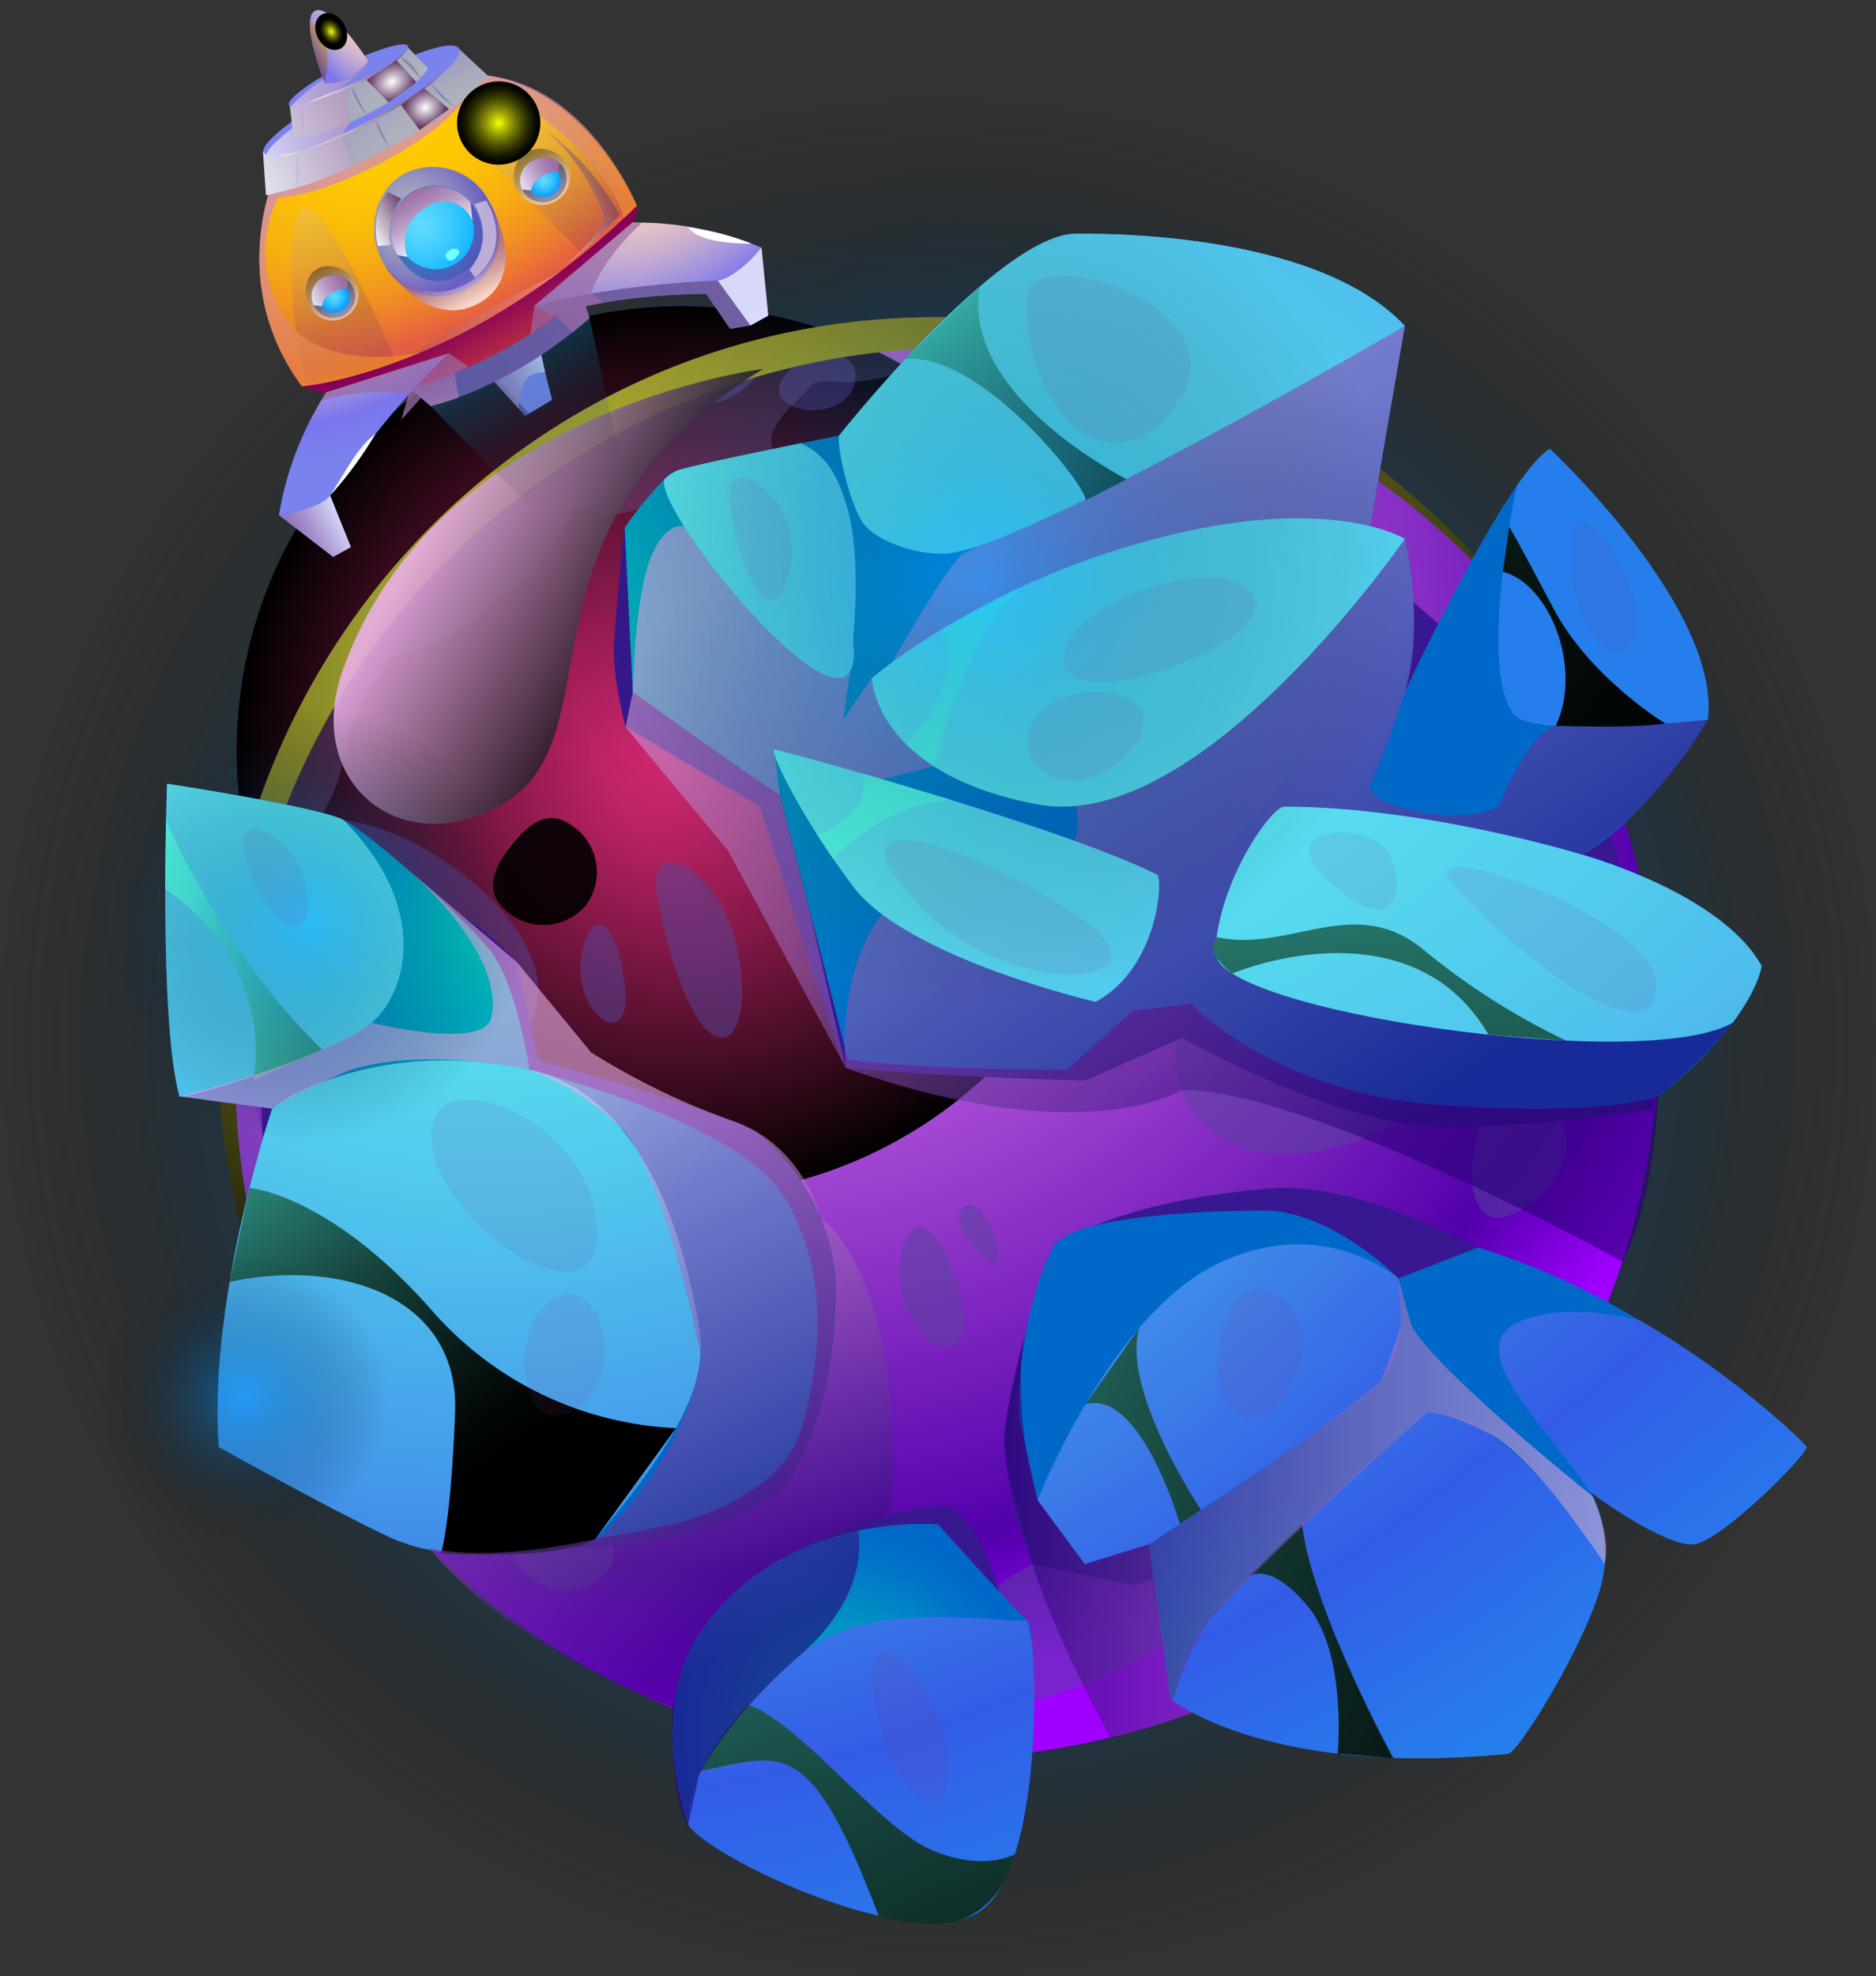 <svg xmlns="http://www.w3.org/2000/svg" xmlns:xlink="http://www.w3.org/1999/xlink" width="250.87" height="264.151" viewBox="0 0 250.87 264.151">
  <rect x="0" y="0" width="250.87" height="264.151" fill="#333333" stroke="none"/>
  <defs>
    <radialGradient id="radial-gradient" cx="0.5" cy="0.5" r="0.5" gradientUnits="objectBoundingBox">
      <stop offset="0" stop-color="#009bff"/>
      <stop offset="0.006" stop-color="#009bff"/>
      <stop offset="0.532" stop-color="#0064a4" stop-opacity="0.643"/>
      <stop offset="1" stop-opacity="0"/>
    </radialGradient>
    <radialGradient id="radial-gradient-2" cx="0.366" cy="0.22" r="0.743" gradientUnits="objectBoundingBox">
      <stop offset="0.006" stop-color="#ff9aff"/>
      <stop offset="0.17" stop-color="#e381f1"/>
      <stop offset="0.52" stop-color="#9d42cf"/>
      <stop offset="0.869" stop-color="#5200ab"/>
      <stop offset="1" stop-color="#9f00ff"/>
    </radialGradient>
    <radialGradient id="radial-gradient-3" cx="0.5" cy="0.5" r="0.5" gradientUnits="objectBoundingBox">
      <stop offset="0.006" stop-color="#e62a7b"/>
      <stop offset="1"/>
    </radialGradient>
    <radialGradient id="radial-gradient-4" cx="0.398" cy="0.318" r="0.732" gradientUnits="objectBoundingBox">
      <stop offset="0" stop-color="#ffff4a"/>
      <stop offset="1"/>
    </radialGradient>
    <radialGradient id="radial-gradient-5" cx="-0.114" cy="0.485" r="0.58" gradientUnits="objectBoundingBox">
      <stop offset="0.006" stop-color="#00cec0"/>
      <stop offset="0.009" stop-color="#00cdc0"/>
      <stop offset="0.47" stop-color="#0096c4"/>
      <stop offset="0.814" stop-color="#0074c7"/>
      <stop offset="1" stop-color="#0068c9"/>
    </radialGradient>
    <linearGradient id="linear-gradient" x1="0.776" y1="0.796" x2="0.241" y2="0.138" gradientUnits="objectBoundingBox">
      <stop offset="0" stop-color="#280077"/>
      <stop offset="1" stop-color="#eaaee6"/>
    </linearGradient>
    <radialGradient id="radial-gradient-6" cx="0.49" cy="0.183" r="0.464" xlink:href="#radial-gradient-5"/>
    <radialGradient id="radial-gradient-7" cx="0.5" cy="0.5" r="0.477" xlink:href="#radial-gradient-5"/>
    <radialGradient id="radial-gradient-8" cx="0.542" cy="1.065" r="0.62" xlink:href="#radial-gradient-5"/>
    <radialGradient id="radial-gradient-9" cx="-0.619" cy="1.245" r="4.161" gradientUnits="objectBoundingBox">
      <stop offset="0.006" stop-color="#61fff2"/>
      <stop offset="0.107" stop-color="#5ff8f1"/>
      <stop offset="0.251" stop-color="#59e5f0"/>
      <stop offset="0.421" stop-color="#51c6ed"/>
      <stop offset="0.611" stop-color="#449bea"/>
      <stop offset="0.815" stop-color="#3565e6"/>
      <stop offset="0.847" stop-color="#335ce6"/>
      <stop offset="1" stop-color="#267eed"/>
    </radialGradient>
    <radialGradient id="radial-gradient-10" cx="-0.943" cy="0.891" r="5.707" xlink:href="#radial-gradient-9"/>
    <radialGradient id="radial-gradient-11" cx="-0.73" cy="0.465" r="4.648" xlink:href="#radial-gradient-9"/>
    <radialGradient id="radial-gradient-12" cx="-4.832" cy="0.732" r="4.816" xlink:href="#radial-gradient-9"/>
    <radialGradient id="radial-gradient-13" cx="-1.34" cy="-0.656" r="5.701" xlink:href="#radial-gradient-9"/>
    <radialGradient id="radial-gradient-14" cx="-0.754" cy="-0.384" r="5.309" xlink:href="#radial-gradient-9"/>
    <radialGradient id="radial-gradient-15" cx="1.334" cy="-0.42" r="4.285" xlink:href="#radial-gradient-9"/>
    <radialGradient id="radial-gradient-16" cx="0.55" cy="-0.827" r="2.717" xlink:href="#radial-gradient-9"/>
    <radialGradient id="radial-gradient-17" cx="-1.526" cy="-1.851" r="4.19" xlink:href="#radial-gradient-9"/>
    <radialGradient id="radial-gradient-18" cx="-0.59" cy="-3.156" r="4.384" xlink:href="#radial-gradient-9"/>
    <radialGradient id="radial-gradient-19" cx="-1.599" cy="-2.198" r="3.875" xlink:href="#radial-gradient-9"/>
    <radialGradient id="radial-gradient-20" cx="-3.302" cy="-2.837" r="5.764" xlink:href="#radial-gradient-9"/>
    <linearGradient id="linear-gradient-2" x1="2.848" y1="2.045" x2="0.076" y2="0.375" gradientUnits="objectBoundingBox">
      <stop offset="0"/>
      <stop offset="0.084" stop-color="#020807"/>
      <stop offset="0.217" stop-color="#0a1f1c"/>
      <stop offset="0.383" stop-color="#16453e"/>
      <stop offset="0.575" stop-color="#27796e"/>
      <stop offset="0.786" stop-color="#3dbbaa"/>
      <stop offset="0.983" stop-color="#54ffe8"/>
    </linearGradient>
    <linearGradient id="linear-gradient-3" x1="0.642" y1="0.711" x2="-0.333" y2="-0.476" xlink:href="#linear-gradient-2"/>
    <linearGradient id="linear-gradient-4" x1="-1.801" y1="-3.092" x2="1.845" y2="2.586" gradientUnits="objectBoundingBox">
      <stop offset="0.017" stop-color="#54ffe8"/>
      <stop offset="0.214" stop-color="#3dbbaa"/>
      <stop offset="0.425" stop-color="#27796e"/>
      <stop offset="0.617" stop-color="#16453e"/>
      <stop offset="0.783" stop-color="#0a1f1c"/>
      <stop offset="0.916" stop-color="#020807"/>
      <stop offset="1"/>
    </linearGradient>
    <linearGradient id="linear-gradient-5" x1="-5.3" y1="-3.442" x2="2.527" y2="1.866" xlink:href="#linear-gradient-4"/>
    <linearGradient id="linear-gradient-6" x1="-5.146" y1="-3.208" x2="4.766" y2="3.142" xlink:href="#linear-gradient-4"/>
    <linearGradient id="linear-gradient-7" x1="2.782" y1="4.237" x2="0.521" y2="0.602" xlink:href="#linear-gradient-2"/>
    <linearGradient id="linear-gradient-8" x1="3.21" y1="2.317" x2="0.816" y2="0.658" xlink:href="#linear-gradient-2"/>
    <linearGradient id="linear-gradient-9" x1="1.751" y1="1.806" x2="-0.22" y2="-0.232" xlink:href="#linear-gradient-2"/>
    <linearGradient id="linear-gradient-10" x1="-1.086" y1="-4.621" x2="2.153" y2="6.098" xlink:href="#linear-gradient-4"/>
    <linearGradient id="linear-gradient-11" x1="-5.919" y1="-4.889" x2="1.126" y2="1.331" xlink:href="#linear-gradient-4"/>
    <linearGradient id="linear-gradient-12" x1="0.669" y1="0.85" x2="0.46" y2="0.279" xlink:href="#linear-gradient"/>
    <linearGradient id="linear-gradient-13" x1="0" y1="0.5" x2="1" y2="0.5" xlink:href="#linear-gradient"/>
    <linearGradient id="linear-gradient-14" x1="93.704" y1="73.87" x2="92.474" y2="71.873" gradientUnits="objectBoundingBox">
      <stop offset="0.017" stop-color="#eaaee6"/>
      <stop offset="1"/>
    </linearGradient>
    <linearGradient id="linear-gradient-15" x1="0.263" y1="0.314" x2="0.76" y2="0.603" xlink:href="#linear-gradient-14"/>
    <radialGradient id="radial-gradient-21" cx="0.5" cy="0.5" r="0.5" gradientUnits="objectBoundingBox">
      <stop offset="0" stop-color="#0092ff"/>
      <stop offset="0.006" stop-color="#0092ff"/>
      <stop offset="0.488" stop-color="#00487e" stop-opacity="0.494"/>
      <stop offset="1" stop-opacity="0"/>
    </radialGradient>
    <radialGradient id="radial-gradient-22" cx="0.5" cy="0.5" r="0.5" gradientUnits="objectBoundingBox">
      <stop offset="0" stop-color="#0092ff"/>
      <stop offset="0.006" stop-color="#0092ff"/>
      <stop offset="1" stop-opacity="0"/>
    </radialGradient>
    <radialGradient id="radial-gradient-24" cx="0.817" cy="-0.626" r="1.161" gradientUnits="objectBoundingBox">
      <stop offset="0" stop-color="#ffd5bd"/>
      <stop offset="0.103" stop-color="#f8d0bf"/>
      <stop offset="0.253" stop-color="#e4c2c6"/>
      <stop offset="0.43" stop-color="#c5abd1"/>
      <stop offset="0.627" stop-color="#998ce1"/>
      <stop offset="0.754" stop-color="#7a75ed"/>
      <stop offset="0.975" stop-color="#7a82ed"/>
    </radialGradient>
    <linearGradient id="linear-gradient-16" x1="12.865" y1="0.5" x2="14.097" y2="0.5" gradientUnits="objectBoundingBox">
      <stop offset="0" stop-color="#5b58a3"/>
      <stop offset="0.439" stop-color="#5e59a2"/>
      <stop offset="0.848" stop-color="#695ca2"/>
      <stop offset="0.994" stop-color="#705ea2"/>
    </linearGradient>
    <linearGradient id="linear-gradient-17" y1="0.5" x2="1" y2="0.5" gradientUnits="objectBoundingBox">
      <stop offset="0" stop-color="#9a69a4"/>
      <stop offset="0.134" stop-color="#a274ab"/>
      <stop offset="0.375" stop-color="#b794be"/>
      <stop offset="0.694" stop-color="#d9c7dd"/>
      <stop offset="1" stop-color="#fff"/>
    </linearGradient>
    <linearGradient id="linear-gradient-18" x1="0.5" y1="-0.059" x2="0.5" y2="0.918" gradientUnits="objectBoundingBox">
      <stop offset="0" stop-color="#27a2d9"/>
      <stop offset="0.006" stop-color="#27a2d9"/>
      <stop offset="0.06" stop-color="#2599cd" stop-opacity="0.945"/>
      <stop offset="1" stop-opacity="0"/>
    </linearGradient>
    <linearGradient id="linear-gradient-19" x1="0" y1="0.5" x2="1" y2="0.5" xlink:href="#linear-gradient-16"/>
    <linearGradient id="linear-gradient-20" x1="0.438" y1="0.815" x2="-0.619" y2="8.505" xlink:href="#linear-gradient-17"/>
    <radialGradient id="radial-gradient-25" cx="0.595" cy="3.06" r="2.758" gradientUnits="objectBoundingBox">
      <stop offset="0.006" stop-color="#de5438"/>
      <stop offset="0.264" stop-color="#da5139"/>
      <stop offset="0.464" stop-color="#d1473c"/>
      <stop offset="0.645" stop-color="#c03742"/>
      <stop offset="0.814" stop-color="#a9214a"/>
      <stop offset="0.974" stop-color="#8b0555"/>
      <stop offset="1" stop-color="#860057"/>
    </radialGradient>
    <radialGradient id="radial-gradient-26" cx="0.584" cy="0.094" r="0.873" gradientUnits="objectBoundingBox">
      <stop offset="0.006" stop-color="#fc0"/>
      <stop offset="0.223" stop-color="#fec802"/>
      <stop offset="0.408" stop-color="#fbbe08"/>
      <stop offset="0.581" stop-color="#f7ac12"/>
      <stop offset="0.748" stop-color="#f19321"/>
      <stop offset="0.907" stop-color="#ea7434"/>
      <stop offset="1" stop-color="#e55e42"/>
    </radialGradient>
    <linearGradient id="linear-gradient-21" x1="0.5" y1="0.913" x2="0.5" y2="0.099" gradientUnits="objectBoundingBox">
      <stop offset="0" stop-color="#623964"/>
      <stop offset="1" stop-color="#fff"/>
    </linearGradient>
    <linearGradient id="linear-gradient-22" x1="0.5" y1="0.71" x2="0.5" y2="-0.044" xlink:href="#linear-gradient-21"/>
    <linearGradient id="linear-gradient-23" x1="0.5" y1="0.139" x2="0.5" y2="1.037" gradientUnits="objectBoundingBox">
      <stop offset="0" stop-color="#cc87cf"/>
      <stop offset="0.233" stop-color="#d5889f"/>
      <stop offset="0.601" stop-color="#e38a59"/>
      <stop offset="0.866" stop-color="#eb8b2d"/>
      <stop offset="1" stop-color="#ef8c1d"/>
    </linearGradient>
    <radialGradient id="radial-gradient-27" cx="0.762" cy="0.981" r="2.58" gradientUnits="objectBoundingBox">
      <stop offset="0" stop-color="#b1b5bd"/>
      <stop offset="0.137" stop-color="#abaebd"/>
      <stop offset="0.336" stop-color="#9b9abe"/>
      <stop offset="0.57" stop-color="#807bc0"/>
      <stop offset="0.754" stop-color="#685ec2"/>
      <stop offset="0.975" stop-color="#7a75d8"/>
    </radialGradient>
    <linearGradient id="linear-gradient-24" x1="1.44" y1="-22.915" x2="2.496" y2="-22.915" gradientUnits="objectBoundingBox">
      <stop offset="0.025" stop-color="#7a82ed"/>
      <stop offset="0.206" stop-color="#7a75ed"/>
      <stop offset="0.986" stop-color="#fcd3bd"/>
      <stop offset="1" stop-color="#ffd5bd"/>
    </linearGradient>
    <radialGradient id="radial-gradient-28" cx="0.824" cy="0.759" r="2.417" xlink:href="#radial-gradient-27"/>
    <linearGradient id="linear-gradient-25" x1="7.519" y1="-62.769" x2="9.21" y2="-62.769" xlink:href="#linear-gradient-24"/>
    <radialGradient id="radial-gradient-29" cx="1.223" cy="0.367" r="1.528" xlink:href="#radial-gradient-24"/>
    <linearGradient id="linear-gradient-26" x1="0.5" y1="0.929" x2="0.5" y2="-0.197" gradientUnits="objectBoundingBox">
      <stop offset="0" stop-color="#fff"/>
      <stop offset="1"/>
    </linearGradient>
    <radialGradient id="radial-gradient-30" cx="0.5" cy="0.5" r="0.525" gradientUnits="objectBoundingBox">
      <stop offset="0.006" stop-color="#60dbff"/>
      <stop offset="0.182" stop-color="#56d4ff"/>
      <stop offset="0.479" stop-color="#3cc3ff"/>
      <stop offset="0.857" stop-color="#11a8ff"/>
      <stop offset="1" stop-color="#009dff"/>
    </radialGradient>
    <linearGradient id="linear-gradient-27" y1="0.5" x2="1" y2="0.5" gradientUnits="objectBoundingBox">
      <stop offset="0" stop-color="#e7e3f4"/>
      <stop offset="0.073" stop-color="#dfd6eb"/>
      <stop offset="0.372" stop-color="#c1a7cc"/>
      <stop offset="0.637" stop-color="#ab85b6"/>
      <stop offset="0.856" stop-color="#9e70a8"/>
      <stop offset="1" stop-color="#9a69a4"/>
    </linearGradient>
    <radialGradient id="radial-gradient-31" cx="0.5" cy="0.5" r="0.496" xlink:href="#radial-gradient-30"/>
    <linearGradient id="linear-gradient-29" x1="0" y1="0.5" x2="1" y2="0.5" xlink:href="#linear-gradient-27"/>
    <radialGradient id="radial-gradient-32" cx="0.372" cy="0.334" r="0.849" gradientUnits="objectBoundingBox">
      <stop offset="0.025" stop-color="#6a64b8"/>
      <stop offset="0.939" stop-color="#5a4fbc"/>
    </radialGradient>
    <radialGradient id="radial-gradient-33" cx="0.372" cy="0.334" r="0.836" xlink:href="#radial-gradient-27"/>
    <radialGradient id="radial-gradient-34" cx="0.372" cy="0.334" r="0.827" gradientUnits="objectBoundingBox">
      <stop offset="0.025" stop-color="#1b95b8"/>
      <stop offset="0.939" stop-color="#5a4fbc"/>
    </radialGradient>
    <radialGradient id="radial-gradient-35" cx="0.644" cy="0.347" r="0.849" gradientUnits="objectBoundingBox">
      <stop offset="0.006" stop-color="#60dbff"/>
      <stop offset="0.182" stop-color="#56d6ff"/>
      <stop offset="0.479" stop-color="#3ccaff"/>
      <stop offset="0.857" stop-color="#11b6ff"/>
      <stop offset="1" stop-color="#00aeff"/>
    </radialGradient>
    <linearGradient id="linear-gradient-30" x1="0.5" y1="0.965" x2="0.5" y2="-0.143" xlink:href="#linear-gradient-27"/>
    <linearGradient id="linear-gradient-31" x1="0.5" y1="0.45" x2="0.5" y2="0.951" xlink:href="#linear-gradient-17"/>
    <linearGradient id="linear-gradient-32" y1="0.5" x2="1" y2="0.5" gradientUnits="objectBoundingBox">
      <stop offset="0" stop-color="#fff"/>
      <stop offset="1" stop-color="#623964"/>
    </linearGradient>
    <linearGradient id="linear-gradient-33" x1="-89.208" y1="-466.43" x2="-88.855" y2="-466.43" xlink:href="#linear-gradient-16"/>
    <linearGradient id="linear-gradient-34" x1="0" y1="0.5" x2="0.999" y2="0.5" xlink:href="#linear-gradient-16"/>
    <linearGradient id="linear-gradient-35" x1="0" y1="0.5" x2="1" y2="0.5" xlink:href="#linear-gradient-16"/>
    <linearGradient id="linear-gradient-36" x1="0" y1="0.5" x2="1" y2="0.5" xlink:href="#linear-gradient-16"/>
    <linearGradient id="linear-gradient-37" x1="0" y1="0.5" x2="1" y2="0.5" xlink:href="#linear-gradient-16"/>
    <linearGradient id="linear-gradient-38" x1="0" y1="0.5" x2="1" y2="0.5" xlink:href="#linear-gradient-16"/>
    <radialGradient id="radial-gradient-36" cx="0.773" cy="-0.626" r="1.176" xlink:href="#radial-gradient-24"/>
    <linearGradient id="linear-gradient-42" x1="0.474" y1="0.433" x2="-0.27" y2="2.126" xlink:href="#linear-gradient-17"/>
    <linearGradient id="linear-gradient-43" x1="-231.463" y1="0.5" x2="-230.463" y2="0.5" xlink:href="#linear-gradient-16"/>
    <radialGradient id="radial-gradient-37" cx="0.742" cy="-0.195" r="1.176" xlink:href="#radial-gradient-24"/>
    <linearGradient id="linear-gradient-44" x1="-771.056" y1="0.5" x2="-770.056" y2="0.5" xlink:href="#linear-gradient-17"/>
    <linearGradient id="linear-gradient-45" x1="-272.929" y1="0.472" x2="-273.642" y2="2.208" xlink:href="#linear-gradient-17"/>
    <linearGradient id="linear-gradient-46" x1="1.18" y1="0.568" x2="0.054" y2="0.43" xlink:href="#linear-gradient-17"/>
    <linearGradient id="linear-gradient-49" x1="0" y1="0.5" x2="1" y2="0.5" xlink:href="#linear-gradient-21"/>
    <radialGradient id="radial-gradient-38" cx="0.5" cy="0.5" r="0.5" gradientUnits="objectBoundingBox">
      <stop offset="0.006" stop-color="#f4ff09"/>
      <stop offset="0.066" stop-color="#dee808"/>
      <stop offset="0.267" stop-color="#9ba205"/>
      <stop offset="0.457" stop-color="#646803"/>
      <stop offset="0.631" stop-color="#393b02"/>
      <stop offset="0.785" stop-color="#191b00"/>
      <stop offset="0.913" stop-color="#060700"/>
      <stop offset="1"/>
    </radialGradient>
    <linearGradient id="linear-gradient-50" y1="0.5" x2="1" y2="0.5" gradientUnits="objectBoundingBox">
      <stop offset="0" stop-color="#623964"/>
      <stop offset="1" stop-color="#ffc209"/>
    </linearGradient>
    <radialGradient id="radial-gradient-39" cx="0.5" cy="0.5" r="0.548" xlink:href="#linear-gradient-32"/>
    <radialGradient id="radial-gradient-40" cx="0.5" cy="0.5" r="0.581" xlink:href="#linear-gradient-32"/>
    <radialGradient id="radial-gradient-41" cx="0.5" cy="0.5" r="0.38" xlink:href="#radial-gradient-38"/>
  </defs>
  <g id="Group_326" data-name="Group 326" transform="translate(-56.813 -212.197)">
    <g id="Group_322" data-name="Group 322" transform="translate(-462.435 200.411)">
      <circle id="Ellipse_5828" data-name="Ellipse 5828" cx="125.435" cy="125.435" r="125.435" transform="translate(519.247 25.067)" fill="url(#radial-gradient)" style="mix-blend-mode: screen;isolation: isolate"/>
      <circle id="Ellipse_5829" data-name="Ellipse 5829" cx="96.312" cy="96.312" r="96.312" transform="translate(548.37 54.19)" fill="url(#radial-gradient-2)"/>
      <circle id="Ellipse_5830" data-name="Ellipse 5830" cx="59.494" cy="59.494" r="59.494" transform="translate(550.89 52.71)" fill="url(#radial-gradient-3)" style="mix-blend-mode: screen;isolation: isolate"/>
      <g id="Group_318" data-name="Group 318" transform="translate(555.21 56.444)">
        <path id="Path_749" data-name="Path 749" d="M568.831,86.872c4.615,24.695,12.91,22.823,11.15,9.492S567.212,78.21,568.831,86.872Z" transform="translate(-516.943 -11.96)" fill="#54469b" opacity="0.5" style="mix-blend-mode: multiply;isolation: isolate"/>
        <path id="Path_750" data-name="Path 750" d="M563.256,90.631c-1.909,8.453,6.916,14.45,5.66,4.688S564.431,85.438,563.256,90.631Z" transform="translate(-521.344 -8.32)" fill="#54469b" opacity="0.5" style="mix-blend-mode: multiply;isolation: isolate"/>
        <path id="Path_751" data-name="Path 751" d="M638.679,100.2c-8.99-4.271-12.218,20.527-2.906,15.992S644.2,102.826,638.679,100.2Z" transform="translate(-469.321 1.35)" fill="#54469b" opacity="0.5" style="mix-blend-mode: multiply;isolation: isolate"/>
        <path id="Path_752" data-name="Path 752" d="M570.572,142.017c7.463-6.584-14.063-19.311-13.559-8.966S565.987,146.063,570.572,142.017Z" transform="translate(-525.976 24.141)" fill="#54469b" opacity="0.5" style="mix-blend-mode: multiply;isolation: isolate"/>
        <path id="Path_753" data-name="Path 753" d="M571.78,109.925C589.53,94.261,538.334,64,539.537,88.6S560.876,119.545,571.78,109.925Z" transform="translate(-539.516 -14.448)" fill="#54469b" opacity="0.5" style="mix-blend-mode: multiply;isolation: isolate"/>
        <path id="Path_754" data-name="Path 754" d="M587.446,118.935c2.087,8.694,11.148,10.561,7.04-2.055S585.686,111.6,587.446,118.935Z" transform="translate(-502.699 9.35)" fill="#54469b" opacity="0.5" style="mix-blend-mode: multiply;isolation: isolate"/>
        <path id="Path_755" data-name="Path 755" d="M605.228,135.456c-19.448,7.2-21.325,29.15,6.6,16.151S621.633,129.385,605.228,135.456Z" transform="translate(-499.87 27.551)" fill="#54469b" opacity="0.5" style="mix-blend-mode: multiply;isolation: isolate"/>
        <path id="Path_756" data-name="Path 756" d="M620.893,118.808c22.711,2.126,51.953-34.38,15.949-32.832S601.736,117.015,620.893,118.808Z" transform="translate(-486.652 -9.319)" fill="#54469b" opacity="0.5" style="mix-blend-mode: multiply;isolation: isolate"/>
        <path id="Path_757" data-name="Path 757" d="M592.088,112c3.834,5.6,6.279,5.131,3.639-.642S590.31,109.4,592.088,112Z" transform="translate(-499.245 8.032)" fill="#54469b" opacity="0.5" style="mix-blend-mode: multiply;isolation: isolate"/>
        <path id="Path_758" data-name="Path 758" d="M568.669,48.177c9.4,11.247,17.773-5.612,16.934-5.424S568.669,48.177,568.669,48.177Z" transform="translate(-516.943 -42.751)" fill="#54469b" opacity="0.5" style="mix-blend-mode: multiply;isolation: isolate"/>
        <path id="Path_759" data-name="Path 759" d="M578.471,47.605c-2.931,4.5,7.526,6.162,9.43,1.173S582.1,42.031,578.471,47.605Z" transform="translate(-509.753 -41.663)" fill="#54469b" opacity="0.5" style="mix-blend-mode: multiply;isolation: isolate"/>
      </g>
      <g id="Group_320" data-name="Group 320" transform="translate(554.227 77.741)">
        <g id="Group_319" data-name="Group 319" transform="translate(0 0)">
          <path id="Path_760" data-name="Path 760" d="M564.044,85.929a38.573,38.573,0,0,1,9.013,7.275l2.9,13.183s21.8,5.846,28.845,9.367a28.166,28.166,0,0,1,10.908,19.5s.948,16.847-6.563,27.81c0,0-3.96,5.286-21.5,8.014-18.126,2.821-36.293-8.478-36.293-8.478s-14.475-37.25-12.127-53.52S564.044,85.929,564.044,85.929Z" transform="translate(-538.962 -30.615)" fill="#381891"/>
          <path id="Path_761" data-name="Path 761" d="M566.958,59.349s-.554,3.65-1.4,15.158c-.346,4.695,1.524,11.471,1.524,11.471s7.518,4.372,17.949,10.637c0,0,8.226,26.16,11.5,34.925,0,0,14.776,1.308,32.054,1.682l12.91-5.706s20.928,11.929,35.01,11.929a182.617,182.617,0,0,0,27.943-2.463s-1.526-31.047-8.476-43.435S654.6,54.754,654.6,54.754l-81.208,1.654Z" transform="translate(-518.403 -54.754)" fill="#381891"/>
          <path id="Path_762" data-name="Path 762" d="M665.632,118.6c-2.731-.665-21.467-12.692-35.317-11.446s-21.432,3.753-28.472,7.255c0,0-5.477,13.568-6.847,24.769,0,0-.057,9.92,3.689,18.188l13.467,2.819,14.139-4.209Z" transform="translate(-495.575 -14.25)" fill="#381891"/>
          <path id="Path_763" data-name="Path 763" d="M604.392,131.037s-10.868-.016-23.35,7.619l-7.983,14.679,29.955,4.249,8.114-15.2S608.929,133.384,604.392,131.037Z" transform="translate(-512.56 4.311)" fill="#381891"/>
        </g>
      </g>
      <path id="Path_764" data-name="Path 764" d="M672.794,53.037a9.048,9.048,0,0,0-.939.131,6.023,6.023,0,0,1-2.961-.2,17.3,17.3,0,0,0-2.106-.658c-1.153-.181-2.221-.674-3.375-.823a16.809,16.809,0,0,1-3.423-1.052,3.214,3.214,0,0,0-2.255,0,3.225,3.225,0,0,1-2.253-.461,12.357,12.357,0,0,0-2.667-.626c-2.4-.493-4.789-1.267-7.175-1.875a17.637,17.637,0,0,0-4.359-.394c-1.185-.018-2.255.328-3.44.328a15.009,15.009,0,0,1-2.255-.247c-.806-.149-1.629.016-2.434-.1a5.676,5.676,0,0,0-3.061.018,8.882,8.882,0,0,1-2.518.312,18.6,18.6,0,0,0-3.128.543,23.42,23.42,0,0,1-5.545.708c-1.12,0-2.764-.314-3.834.066-.692.247-1.038.987-1.515,1.48a29.458,29.458,0,0,0-2.83,2.88c-.774,1.07-1.645,2.174-1.579,3.524a10.571,10.571,0,0,0,1.118,3.6c.527,1.136.708,2.172-.46,2.929a18.029,18.029,0,0,1-4.838,2.337c-1.12.328-2.124.525-3.061-.28-.346-.3-.561-.873-.988-1.1-.444-.231-.9,0-1.382.147a30.519,30.519,0,0,1-3.538.939c-.74.115-1.382.509-2.106.641-.873.165-1.5-.477-2.4-.263a22.125,22.125,0,0,1-3.852.889,5.7,5.7,0,0,1-2.912-.839c-.461-.264-.577-.527-1.1-.38a2.923,2.923,0,0,0-1.3.955c-.314.445-.429,1.02-.742,1.482-.328.511-.641,1-.937,1.547a22.079,22.079,0,0,1-1.877,2.979c-.493.658-.839,1.547-1.382,2.156a6.559,6.559,0,0,1-1.251.806c-.987.692-2.024,1.317-2.977,2.058-1.843,1.448-3.588,3.043-5.465,4.443a23.689,23.689,0,0,1-5.067,2.369c-1.02.412-2.074.708-3.094,1.136a4.728,4.728,0,0,0-1.217.527,9.1,9.1,0,0,0-.889,1.317,22.188,22.188,0,0,0-2.5,3.423A12.179,12.179,0,0,0,554,92.664c-.364,1.07-.939,2.056-1.3,3.126-.742,2.239-.889,4.576-1.712,6.8a35.924,35.924,0,0,1-1.76,3.669c-1.02,2.008-1.169,4.393-1.466,6.616a14.027,14.027,0,0,0,.133,4.063,22.031,22.031,0,0,1,.163,4.18,6.926,6.926,0,0,1-1.891,4.049c-.857,1.036-2.156,1.432-3.11,2.353a7.411,7.411,0,0,0-2.124,2.814,12.376,12.376,0,0,0-.1,1.581c-.215,1.167-.511,2.269-.676,3.455a34.544,34.544,0,0,0-.213,4.329c0,.74-.05,1.5-.016,2.237.032.708.3,1.366.344,2.074.034.493-.066.987,0,1.48.1.561.312,1.136.445,1.678.328,1.317.575,2.6.822,3.918a31.094,31.094,0,0,0,1.088,3.6,38.958,38.958,0,0,1,1.183,4.954c.248,1.251.231,2.55.412,3.816.149,1.022.38,2.058.428,3.078.05,1.547-.328,3.094-.344,4.658-.018,2.633,1.036,5.266,1.645,7.8.181.708.362,1.432.561,2.14A94.893,94.893,0,0,1,631.193,43.443c2.074,0,4.115.066,6.155.2A93.994,93.994,0,0,1,672.794,53.037Z" transform="translate(13.22 14.229)" fill="#7d72b3" fill-rule="evenodd" opacity="0.3" style="mix-blend-mode: multiply;isolation: isolate"/>
      <path id="Path_765" data-name="Path 765" d="M714.574,87.426A96.843,96.843,0,0,0,552.76,193.783a96.371,96.371,0,0,1-17.1-54.961c0-53.479,42.411-97.341,95.89-97.341A98.843,98.843,0,0,1,714.574,87.426Z" transform="translate(12.709 12.709)" fill="url(#radial-gradient-4)" style="mix-blend-mode: screen;isolation: isolate"/>
      <path id="Path_766" data-name="Path 766" d="M718.373,133.068s-.327,2.867-3.87,7.578l-.005,0a54.539,54.539,0,0,1-9.959,9.84s-6.565,2.685-28.863,1.194-33.548-13.517-33.548-13.517l-7.842.88-8.779,7.889s-21.105.032-29.329-1.434l-9.1-35.333s-3.52-2.06-19.658-13.728L566.328,74.5a47.572,47.572,0,0,1,5.289-6.457,5.691,5.691,0,0,1,1.668-1.171c1.563-.587,10.7-2.479,16.607-3.673,2.952-.6,5.1-1.022,5.1-1.022s21.384-26.991,31.685-26.991c2.053,0,31.927-.587,43.981,12.322L665.994,74.5l4.668,1.467s2.614,10.428,0,20.466c.163-.351,8.572-18.328,14.956-27.532,1.678-2.424,3.219-4.237,4.43-4.964,0,0,22.885,21.341,21.125,36.2,0,0-7.042,12.214-16.723,18.082l.014,0C695.028,118.375,713.039,123.426,718.373,133.068Z" transform="translate(36.454 7.834)" fill="url(#radial-gradient-5)"/>
      <path id="Path_767" data-name="Path 767" d="M567.362,91.062s.218-12.072,2.25-17.55,4.627-4.548,4.627-4.548l22.2,19.315-.944,6.464,3.847-5.539,10.889-5.344-8.219,3.259s7.764-13.589,9.533-14.535,59.063-30.452,59.063-30.452L665.94,69.123l4.668,1.467s2.816,11.79,0,20.466c0,0-2.447,7.326-3.978,10.956-.222.523-.422.971-.6,1.308-1.368,2.672,11.277,6.008,17.081,3.068,0,0,3.836-9.81,7.656-10.775s20.348-.857,20.348-.857A55.106,55.106,0,0,1,694.4,112.838l20.05,22.429a67.109,67.109,0,0,1-9.964,9.844s-.566,14.288-4.739,22.108c0,0-42.012-23.167-58.983-22.931,0,0-13.211,8.291-44.92-2.974,0,0-1.545-12.9,5.475-21.472s21.435-7.6,21.691-6.538,5-1.263,3.563-7l-18.953-5.293-14.537,3.666-6.8-5.919.733,6.034,3.879,15.051,4.945,21.472L580.064,112.22,566.4,95.751Z" transform="translate(36.508 13.213)" opacity="0.6" fill="url(#linear-gradient)" style="mix-blend-mode: multiply;isolation: isolate"/>
      <path id="Path_768" data-name="Path 768" d="M616.7,163c-2.754,9.388-17.195,12.633-17.195,12.633-3.834.759-7.244,1.416-10.3,1.959-14.734,2.626-21.348,2.676-28.13-.557-8.192-3.905-22.228-11.771-22.228-11.771-1.387-19.888,7.028-44.851,7.147-45.211l0,0-12.4-1.645c-2.832-10.27-1.657-41.79-1.657-41.79s19.111,2.922,23.286,4.7l.273.126c3.52,1.76,16.43,13.2,19.821,17.688s5.117,15.726,5.117,15.726l.112.027c.188.048.607.156,1.214.318l.032.009c5.664,1.508,27.333,7.784,32.675,16.632C620.632,142.04,619.459,153.613,616.7,163Z" transform="translate(9.643 39.916)" fill="url(#radial-gradient-6)"/>
      <path id="Path_769" data-name="Path 769" d="M610.688,184.368c-9.388,5.575-37.26-8.215-38.727-11.982s-4.365-16.512,1.467-25.239c11.15-16.685,32.012-14.689,32.012-14.689s10.823,12.01,12,12.89l0,.007c.222.186.451,1.469.616,3.463C618.777,157.526,618.31,179.842,610.688,184.368Z" transform="translate(39.245 83.094)" fill="url(#radial-gradient-7)"/>
      <path id="Path_770" data-name="Path 770" d="M686.414,153.357c-3.756.578-13.776-6.813-14.077-7.035a4.864,4.864,0,0,1,.431.644l0,0c.662,1.166,1.824,3.96,1.613,9.072a12.184,12.184,0,0,1-.41,2.491c-2.063,8.112-11.182,22.711-12.5,22.84-29.265,2.869-42.5-5.426-44.81-7.078-.248-.179-.373-.279-.373-.279l-3.227-23.282c-9.24-.27-14.366-3.155-14.524-3.243l0,0-2.487-11.15c-.295-12.321,3.884-22.133,4.987-23.256,4.4-4.48,28.165-4.3,28.165-4.3,8.884.3,17.2,8.673,17.589,9.067l.014.011c1.086,3.8.413,6.01.309,6.32l-.016.037-.293-6.357,10.66-4.155a98.757,98.757,0,0,1,21.691,9.815c12.227,6.98,22.028,16.332,22.219,16.849C701.669,141.164,690.226,152.77,686.414,153.357Z" transform="translate(59.457 64.817)" fill="url(#radial-gradient-8)"/>
      <path id="Path_771" data-name="Path 771" d="M658.166,47.511s-50.534,29.533-61.1,30.413c-4.122.344-9.53-1.664-11.245-3.911C584.048,71.69,582.2,64,582.5,62.179c0,0,21.384-26.991,31.685-26.991C616.237,35.189,646.111,34.6,658.166,47.511Z" transform="translate(48.95 7.834)" fill="url(#radial-gradient-9)"/>
      <path id="Path_772" data-name="Path 772" d="M594.614,77.533c1.76,17.271-26.554-17.017-25.287-21.714a5.691,5.691,0,0,1,1.668-1.171c1.563-.587,10.7-2.479,16.607-3.673a9.672,9.672,0,0,1,4.624,4.473,24.8,24.8,0,0,1,2.464,9.187C595.306,70.8,594.538,76.771,594.614,77.533Z" transform="translate(38.745 20.061)" fill="url(#radial-gradient-10)"/>
      <path id="Path_773" data-name="Path 773" d="M584.965,77.98s.259,12.778,22.133,16.886,49.134-35.5,49.134-35.5-9.948-6.16-33.419,0S584.965,77.98,584.965,77.98Z" transform="translate(50.885 24.438)" fill="url(#radial-gradient-11)"/>
      <path id="Path_774" data-name="Path 774" d="M660.186,87.587s-19.657,2.239-24.938,0c-4.5-1.909-3.46-17.706-.617-31.231,1.678-2.424,3.219-4.237,4.43-4.964C639.061,51.391,661.946,72.732,660.186,87.587Z" transform="translate(87.445 20.383)" fill="url(#radial-gradient-12)"/>
      <path id="Path_775" data-name="Path 775" d="M683.9,99.647s-.327,2.867-3.87,7.578l-.005,0c-11.648,6.874-69.515-1.57-69.183-9.439.4-9.406,7.477-19.448,9.239-19.443,19.221.059,39.9,6.45,39.9,6.45l.014,0C660.56,84.954,678.57,90.006,683.9,99.647Z" transform="translate(70.923 41.254)" fill="url(#radial-gradient-13)"/>
      <path id="Path_776" data-name="Path 776" d="M628.839,90.768c.788.394.293,12.322-8.215,17.015,0,0-25.225-5.873-32.416-15.4s-11.3-18.334-10.564-18.334S615.93,84.313,628.839,90.768Z" transform="translate(45.151 37.923)" fill="url(#radial-gradient-14)"/>
      <path id="Path_777" data-name="Path 777" d="M559.314,108.564c-4.693,3.976-24.145,10.137-25.715,9.844-2.832-10.27-1.657-41.79-1.657-41.79s19.111,2.922,23.286,4.7l.273.126C567.237,93.176,564.009,104.59,559.314,108.564Z" transform="translate(9.643 39.916)" fill="url(#radial-gradient-15)"/>
      <path id="Path_778" data-name="Path 778" d="M586.154,161.458c-14.734,2.626-21.348,2.676-28.13-.557C549.833,157,535.8,149.13,535.8,149.13c-1.387-19.888,7.028-44.851,7.147-45.211l0,0c4.283-3.345,17.424-8.98,34.441-5.2l.112.027q.62.141,1.214.318l.032.009c15.9,4.7,20.092,27.152,21.274,33.909C601.231,139.923,598.218,147.159,586.154,161.458Z" transform="translate(12.694 56.053)" fill="url(#radial-gradient-16)"/>
      <path id="Path_779" data-name="Path 779" d="M646.023,122.207l-.016.037a12.782,12.782,0,0,1-3.813,8.605c-3.815,3.52-29.851,20.569-29.851,20.569l-8.584,2.653-6.309-8.55,0,0s9.54-24.35,23.77-31.451c13.754-6.865,23.806,1.238,24.462,1.79l.036.028Z" transform="translate(60.549 66.787)" fill="url(#radial-gradient-17)"/>
      <path id="Path_780" data-name="Path 780" d="M609.8,178.938c-9.388,5.575-37.26-8.215-38.727-11.982.295-8.458,7.335-15.889,15.257-22.636s22-4.695,30.218-4.4l0,.007c.018.1.248,1.4.616,3.463C617.892,152.1,617.425,174.411,609.8,178.938Z" transform="translate(40.13 88.525)" fill="url(#radial-gradient-18)"/>
      <path id="Path_781" data-name="Path 781" d="M665.381,144.27s-.149.924-.41,2.491c-2.063,8.112-11.182,22.711-12.5,22.84-29.265,2.869-42.5-5.426-44.81-7.078a29.443,29.443,0,0,1,2.681-7.736c4.815-8.508,31.272-30.805,31.272-30.805C653.362,123.826,665.381,144.27,665.381,144.27Z" transform="translate(68.46 76.589)" fill="url(#radial-gradient-19)"/>
      <path id="Path_782" data-name="Path 782" d="M639.47,130.582c-.156-.22-.3-.433-.431-.644A4.864,4.864,0,0,1,639.47,130.582Z" transform="translate(92.754 81.201)" fill="#00c4ff"/>
      <path id="Path_783" data-name="Path 783" d="M658.393,147.448c-3.756.578-13.776-6.813-14.077-7.035l-.005-.007c-4.988-7.92-17.885-19.281-9.1-22.8,6.748-2.7,15.921,0,15.921,0,12.227,6.98,22.028,16.332,22.219,16.849C673.648,135.256,662.206,146.861,658.393,147.448Z" transform="translate(87.478 70.726)" fill="url(#radial-gradient-20)"/>
      <path id="Path_784" data-name="Path 784" d="M531.7,88.6c15.1,10.321,11.8,25.568,11.8,25.568l9.2-4.058a89,89,0,0,1-13.343-16.762c-6.356-10.27-7.555-14.042-7.555-14.042Z" transform="translate(9.643 41.996)" fill="url(#linear-gradient-2)" style="mix-blend-mode: screen;isolation: isolate"/>
      <path id="Path_785" data-name="Path 785" d="M536.556,119.636c15.186-3.24,30.736,2.186,30.149,17.443s-1.907,18.9-1.907,18.9,15.626.9,20.649-1.959l10.8-14.84a46.019,46.019,0,0,1-32.478-15.536c-13.788-15.756-24.561-16.579-24.561-16.579Z" transform="translate(13.402 63.491)" fill="url(#linear-gradient-3)" style="mix-blend-mode: screen;isolation: isolate"/>
      <path id="Path_786" data-name="Path 786" d="M572.065,154.863c11.153-2.308,14.558-4.792,23.784,19.335,0,0,6.84,2.136,11.26.442s6.224-6.01,6.961-8.669c0,0-4.006,2.427-11.048-.506S585.193,148.245,578.339,146a52.9,52.9,0,0,0-3.648,4.416C573.609,152.032,572.065,154.863,572.065,154.863Z" transform="translate(40.897 93.637)" fill="url(#linear-gradient-4)" style="mix-blend-mode: screen;isolation: isolate"/>
      <path id="Path_787" data-name="Path 787" d="M620.573,132.383c1.373,11.5,12.228,31.338,12.228,31.338l-7.447-.651s1.3-13.451-4.093-19.8-8.023-3.692-8.023-3.692Z" transform="translate(72.777 83.094)" fill="url(#linear-gradient-5)" style="mix-blend-mode: screen;isolation: isolate"/>
      <path id="Path_788" data-name="Path 788" d="M601.056,127.82c7.34-2.14,12.635,15.993,12.635,15.993l2.814-1.865s-10.743-16.056-8.252-24.329Z" transform="translate(63.344 71.663)" fill="url(#linear-gradient-6)" style="mix-blend-mode: screen;isolation: isolate"/>
      <path id="Path_789" data-name="Path 789" d="M587.051,75.881c.986,5.642-6.18,8.213-6.18,8.213l2.044,3.077s7.262-7.708,16.109-7.713Z" transform="translate(47.715 39.345)" fill="url(#linear-gradient-7)" style="mix-blend-mode: screen;isolation: isolate"/>
      <path id="Path_790" data-name="Path 790" d="M592.52,67.67c3.1,7.578-5.023,15.408-5.023,15.408l3.785,3.03s5.325-21.556,13.353-24.734Z" transform="translate(52.845 28.113)" fill="url(#linear-gradient-8)" style="mix-blend-mode: screen;isolation: isolate"/>
      <path id="Path_791" data-name="Path 791" d="M587.5,48.826c10.177-.786,24.294,17.083,24.081,18.907l5.456-2.789c.158-.083-22.14-10.97-19.625-25.77Z" transform="translate(52.845 10.923)" fill="url(#linear-gradient-9)" style="mix-blend-mode: screen;isolation: isolate"/>
      <path id="Path_792" data-name="Path 792" d="M613.266,93.777c6.966-2.805,25.459-6.957,34.255,8.174l10.408.8a93.048,93.048,0,0,1-19.068-12.129c-9.241-7.716-18.112.468-27.686-1.717a2.278,2.278,0,0,0,0,2.846A12.95,12.95,0,0,0,613.266,93.777Z" transform="translate(70.775 48.134)" fill="url(#linear-gradient-10)" style="mix-blend-mode: screen;isolation: isolate"/>
      <path id="Path_793" data-name="Path 793" d="M632.505,63.3c6.146,1.467,10.793,12.768,7.083,20.6,0,0,9.92.358,14.656-.328,0,0-10.053-6.065-14.993-15.452s-5.892-10.868-5.892-10.868Z" transform="translate(87.695 24.923)" fill="url(#linear-gradient-11)" style="mix-blend-mode: screen;isolation: isolate"/>
      <path id="Path_794" data-name="Path 794" d="M577.85,95.617l9.975,12.127a96,96,0,0,0,18.776,9.1c9.682,3.227,11.922,12.995,11.922,12.995s11.111,7.346,9.5,38.543c0,0,.043.931-4.526,3.3,0,0,2.033,7.944-7.5,16.453,0,0-9.162,7.5-13.751,16.219l-1.506,6.859c-2.543-4.6-2.028-15.988-2.028-15.988s-21.936-7.883-32.544-21.276c0,0,6.6,2.2,22.216-1.148.644-.138,12.356-11.018,14.113-24.569,0,0-4.931-24.938-10.8-30.511a36.437,36.437,0,0,0-12.081-7.661s-13.5-3.194-24.058.032c0,0-8.683,3.747-10.387,5.17l-12.4-1.648s17.942-4.283,25.715-9.844c0,0,15.071,3.781,16.008-.719,1.875-9.006-11.751-20.238-11.751-20.238Z" transform="translate(10.471 44.712)" opacity="0.6" fill="url(#linear-gradient-12)" style="mix-blend-mode: multiply;isolation: isolate"/>
      <path id="Path_795" data-name="Path 795" d="M614.291,149.427S637.078,134.942,645.3,127.6c0,0,1.6-3.9,2.667-7.383l-.309-6.32s1.636,6.183,1.9,6.609c4.076,6.535,24.059,22.5,24.059,22.5s2.477,5.046,1.616,9.076c0,0-9.022-14.06-15.255-17.354s-8.509-2.933-8.509-2.933-21.417,18.923-29.338,28.018a39.255,39.255,0,0,0-4.615,10.523l2.681,1.616a73.944,73.944,0,0,1-11.04,3.3s-7.607-13.735-10.428-23.172-4.241-14.626-3.689-18.188,2.261-10.947,2.261-10.947-.923,11.269,2.09,20.585l6.309,8.55Z" transform="translate(58.601 68.779)" opacity="0.6" fill="url(#linear-gradient-13)" style="mix-blend-mode: multiply;isolation: isolate"/>
      <path id="Path_796" data-name="Path 796" d="M568.792,90.9a7.434,7.434,0,0,1-10.472.832c-3.291-2.644-1.849-5.878.644-8.983s5.094-4.9,8.385-2.257A7.437,7.437,0,0,1,568.792,90.9Z" transform="translate(28.771 41.928)" opacity="0.9" fill="url(#linear-gradient-14)" style="mix-blend-mode: screen;isolation: isolate"/>
      <path id="Path_797" data-name="Path 797" d="M545.569,85.772c-5.169,14.7,7.566,25.509,21.2,17.9,16.088-8.976,0-37.216,35.08-58.3C601.85,45.371,557.892,50.728,545.569,85.772Z" transform="translate(19.47 15.721)" opacity="0.9" fill="url(#linear-gradient-15)" style="mix-blend-mode: screen;isolation: isolate"/>
      <circle id="Ellipse_5831" data-name="Ellipse 5831" cx="56.293" cy="56.293" r="56.293" transform="translate(594.17 33.195)" opacity="0.5" fill="url(#radial-gradient-21)" style="mix-blend-mode: screen;isolation: isolate"/>
      <circle id="Ellipse_5832" data-name="Ellipse 5832" cx="29.114" cy="29.114" r="29.114" transform="translate(525.292 156.849) rotate(-76.622)" opacity="0.5" fill="url(#radial-gradient-22)" style="mix-blend-mode: screen;isolation: isolate"/>
      <circle id="Ellipse_5833" data-name="Ellipse 5833" cx="19.157" cy="19.157" r="19.157" transform="translate(524.755 198.664) rotate(-45)" opacity="0.5" fill="url(#radial-gradient-22)" style="mix-blend-mode: screen;isolation: isolate"/>
      <g id="Group_321" data-name="Group 321" transform="translate(551.742 48.611)" opacity="0.1" style="mix-blend-mode: multiply;isolation: isolate">
        <path id="Path_798" data-name="Path 798" d="M552.062,103.31c-3.254,10.942,21.733,29.1,21.838,14.963S554.338,95.65,552.062,103.31Z" transform="translate(-526.56 9.738)" fill="#8a2787"/>
        <path id="Path_799" data-name="Path 799" d="M558.845,125.407c.88,11.05,12.229,4.989,10.412-4.854S558.027,115.149,558.845,125.407Z" transform="translate(-521.121 21.062)" fill="#8a2787"/>
        <path id="Path_800" data-name="Path 800" d="M584.982,145.753c1.1,13.367,9.681,21.852,10.209,11.96S584.18,136.025,584.982,145.753Z" transform="translate(-500.874 42.021)" fill="#8a2787"/>
        <path id="Path_801" data-name="Path 801" d="M612.813,117.075c-5.165,11.114,1.655,20.64,7.865,10.644S615.71,110.838,612.813,117.075Z" transform="translate(-480.707 20.787)" fill="#8a2787"/>
        <path id="Path_802" data-name="Path 802" d="M586.822,84.906c11.5,18.777,41.259,16.284,24.287,5.678S582.615,78.037,586.822,84.906Z" transform="translate(-500.093 -5.395)" fill="#8a2787"/>
        <path id="Path_803" data-name="Path 803" d="M537.665,82.857c1.639,8.362,9,14.489,8.506,6.416S536.489,76.856,537.665,82.857Z" transform="translate(-537.561 -6.033)" fill="#8a2787"/>
        <path id="Path_804" data-name="Path 804" d="M599.481,71.59c-7.452,5.259,1.267,14.94,9.846,7.074S605.691,67.207,599.481,71.59Z" transform="translate(-491.802 -14.054)" fill="#8a2787"/>
        <path id="Path_805" data-name="Path 805" d="M614.3,61.587c-17.889,3.662-21,18.08-2.1,12S627.087,58.97,614.3,61.587Z" transform="translate(-489.692 -20.71)" fill="#8a2787"/>
        <path id="Path_806" data-name="Path 806" d="M596.682,41.052c-.914,13.889,10.75,27.333,20.034,14.391S597.174,33.6,596.682,41.052Z" transform="translate(-491.824 -38.337)" fill="#8a2787"/>
        <path id="Path_807" data-name="Path 807" d="M574.236,56.573c1.082,9.469,5.8,18.832,8.073,9.31S573.408,49.332,574.236,56.573Z" transform="translate(-509.198 -26.529)" fill="#8a2787"/>
        <path id="Path_808" data-name="Path 808" d="M637.706,59.2c-.768,14.237,7.658,18.957,8.694,12.179S638.119,51.518,637.706,59.2Z" transform="translate(-460.059 -24)" fill="#8a2787"/>
        <path id="Path_809" data-name="Path 809" d="M629.425,85.572c13.733,14.585,27.416,21.574,26.852,12.784S621.765,77.436,629.425,85.572Z" transform="translate(-467.303 -3.842)" fill="#8a2787"/>
        <path id="Path_810" data-name="Path 810" d="M619.852,86.078c9.366,9.308,11.075,2.023,8.8-2.738S613.058,79.325,619.852,86.078Z" transform="translate(-475.325 -5.851)" fill="#8a2787"/>
      </g>
    </g>
    <g id="Group_317" data-name="Group 317" transform="translate(-495.642 311.962) rotate(-29)">
      <g id="Group_316" data-name="Group 316" transform="translate(530.804 202.26)">
        <g id="Group_310" data-name="Group 310" transform="translate(33.535 53.399)">
          <path id="Path_691" data-name="Path 691" d="M589.277,298.941l3.627-.121,1.951-7.448h-7.469Z" transform="translate(-587.014 -291.368)" fill-rule="evenodd" fill="url(#radial-gradient-24)"/>
          <path id="Path_692" data-name="Path 692" d="M588.442,298.941h.586l-1.89-7.569h-.373Z" transform="translate(-586.764 -291.368)" fill-rule="evenodd" fill="url(#linear-gradient-16)"/>
          <path id="Path_693" data-name="Path 693" d="M588.173,297.725c-.062-.282,1.93-3.048,3.231-3.131a3.708,3.708,0,0,1,2.21.559s1.251-3.927.992-3.784-7.842.539-7.842.539Z" transform="translate(-586.764 -291.366)" fill-rule="evenodd" opacity="0.71" fill="url(#linear-gradient-17)" style="mix-blend-mode: multiply;isolation: isolate"/>
        </g>
        <path id="Path_694" data-name="Path 694" d="M572.192,291.893l5.918,21.292h11.939l6.437-21.292Z" transform="translate(-547.389 -238.179)" fill-rule="evenodd" opacity="0.35" fill="url(#linear-gradient-18)" style="mix-blend-mode: screen;isolation: isolate"/>
        <path id="Path_695" data-name="Path 695" d="M569.3,284.214l1.735,4.6s10.411,3.093,24.293,0l.679-3.621Z" transform="translate(-546.229 -235.101)" fill-rule="evenodd" fill="url(#linear-gradient-19)"/>
        <path id="Path_696" data-name="Path 696" d="M570.548,284.349c7.831-1.88,24.475-1.956,24.622-.372l.712-3.546s-26.989-.076-26.811,0A41.6,41.6,0,0,1,570.548,284.349Z" transform="translate(-546.138 -233.572)" fill-rule="evenodd" opacity="0.71" fill="url(#linear-gradient-20)" style="mix-blend-mode: multiply;isolation: isolate"/>
        <path id="Path_697" data-name="Path 697" d="M549.205,274.087c3.348,4.347,9.917,7.2,16.836,8.126s14.233,1.11,20.858-.651c6.092-1.619,11.179-3.954,13.189-6.729Z" transform="translate(-538.178 -231.043)" fill-rule="evenodd" fill="url(#radial-gradient-25)"/>
        <path id="Path_698" data-name="Path 698" d="M599.917,256.66s-.827.247-2.281.613a98.667,98.667,0,0,1-22.793,3.015,82.706,82.706,0,0,1-9.751-.493c-10.583-1.164-16.057-3.739-16.057-3.739-2.256-17.492,11.22-26.965,11.22-26.965l26.23.745,1.969.056c.554.414,1.025.919,1.584,1.3C601.678,239.061,599.917,256.66,599.917,256.66Z" transform="translate(-538.008 -213.012)" fill-rule="evenodd" fill="url(#radial-gradient-26)"/>
        <path id="Path_699" data-name="Path 699" d="M618.8,243.268c-7.5-9.942-11.884-5.931-9.863.387s5.315,17.986,5.315,17.986l9.3-2.152S621.791,247.23,618.8,243.268Z" transform="translate(-561.918 -216.284)" fill-rule="evenodd" opacity="0.2" fill="url(#linear-gradient-21)" style="mix-blend-mode: screen;isolation: isolate"/>
        <path id="Path_700" data-name="Path 700" d="M550.311,260.171l11.911,3.357s3.361-29.506-2.407-23.339C554.076,246.326,550.311,260.171,550.311,260.171Z" transform="translate(-538.621 -217.12)" fill-rule="evenodd" opacity="0.2" fill="url(#linear-gradient-22)" style="mix-blend-mode: screen;isolation: isolate"/>
        <path id="Path_701" data-name="Path 701" d="M590.037,231.188c-.569-.361-1.03-.883-1.584-1.3l-28.2-.8s-13.476,9.474-11.22,26.965c0,0,5.474,2.575,16.057,3.739-1.978-.565-13.463-4.613-13.688-13.618a16.117,16.117,0,0,1,7.073-13.7c5.3,2.721,21.362,4.137,29.368.176,4.838,1.582,11.308,14.1,9.847,24.416l-.056.206c1.454-.366,2.281-.613,2.281-.613S602.206,238.911,590.037,231.188Z" transform="translate(-538.008 -213.012)" fill-rule="evenodd" opacity="0.71" fill="url(#linear-gradient-23)" style="mix-blend-mode: multiply;isolation: isolate"/>
        <path id="Path_702" data-name="Path 702" d="M565.368,224.014l-2.5,5.343s4.766,2.278,18.046,2.438a51.44,51.44,0,0,0,15.671-1.92l-1.7-5.224Z" transform="translate(-543.653 -210.977)" fill-rule="evenodd" fill="url(#radial-gradient-27)"/>
        <path id="Path_703" data-name="Path 703" d="M596.4,223.882c-1.158,1.4-8.012,2.288-14.824,2.172-6.91-.117-13.346-1.261-14.429-2.75-1.282-1.763,6.56-2.875,15.938-2.658C592.279,220.858,597.76,222.229,596.4,223.882Z" transform="translate(-545.311 -209.617)" fill-rule="evenodd" fill="url(#linear-gradient-24)"/>
        <path id="Path_704" data-name="Path 704" d="M574.81,221.663s1.019,1.746,8.918,2.157c8.64.451,11.105-1.368,11.105-1.368l-1.022-3.843L576.3,217.553Z" transform="translate(-548.438 -208.388)" fill-rule="evenodd" fill="url(#radial-gradient-28)"/>
        <path id="Path_705" data-name="Path 705" d="M594.85,217.9c-.221.789-4.368,1.172-9.172.882-4.7-.283-8.521-.944-8.562-1.716-.043-.795,3.913-1.42,8.872-1.154C591.063,216.187,595.077,217.09,594.85,217.9Z" transform="translate(-549.362 -207.707)" fill-rule="evenodd" fill="url(#linear-gradient-25)"/>
        <path id="Path_706" data-name="Path 706" d="M586.426,211.419a7.57,7.57,0,0,0,6.531.17s-.638-9.34-3-9.329S586.426,211.419,586.426,211.419Z" transform="translate(-553.093 -202.26)" fill-rule="evenodd" fill="url(#radial-gradient-29)"/>
        <g id="Group_311" data-name="Group 311" transform="translate(48.853 30.217)">
          <path id="Path_707" data-name="Path 707" d="M619.74,257.945a3.129,3.129,0,0,1-6.256,0,3.139,3.139,0,0,1,6.256,0Z" transform="translate(-612.789 -253.639)" fill="#2b1f54" fill-rule="evenodd"/>
          <path id="Path_708" data-name="Path 708" d="M619.97,256.808a3.836,3.836,0,0,1-7.646,0c0-1.942,1.611-4.125,3.723-4.125A4.3,4.3,0,0,1,619.97,256.808Z" transform="translate(-612.324 -252.683)" fill-rule="evenodd" opacity="0.5" fill="url(#linear-gradient-26)" style="mix-blend-mode: screen;isolation: isolate"/>
          <path id="Path_709" data-name="Path 709" d="M619.442,258.5a2.232,2.232,0,1,1-4.457,0,2.236,2.236,0,0,1,4.457,0Z" transform="translate(-613.39 -254.192)" fill-rule="evenodd" fill="url(#radial-gradient-30)"/>
          <path id="Path_710" data-name="Path 710" d="M613.472,257.761l.966.678a2.643,2.643,0,0,1,2.346-.958c1.8,0,2.035.647,2.035.647l.726-1.158a3.161,3.161,0,0,0-2.945-1.9A2.881,2.881,0,0,0,613.472,257.761Z" transform="translate(-612.777 -253.636)" fill-rule="evenodd" fill="url(#linear-gradient-27)" style="mix-blend-mode: multiply;isolation: isolate"/>
        </g>
        <g id="Group_312" data-name="Group 312" transform="translate(17.045 30.318)">
          <path id="Path_711" data-name="Path 711" d="M566.067,257.973a2.879,2.879,0,1,1-5.754,0,2.878,2.878,0,0,1,5.754,0Z" transform="translate(-559.674 -253.782)" fill="#2b1f54" fill-rule="evenodd"/>
          <path id="Path_712" data-name="Path 712" d="M566.279,256.868a3.517,3.517,0,0,1-7.032,0c0-1.891,1.482-4.016,3.424-4.016S566.279,254.977,566.279,256.868Z" transform="translate(-559.247 -252.852)" fill-rule="evenodd" opacity="0.5" fill="url(#linear-gradient-26)" style="mix-blend-mode: screen;isolation: isolate"/>
          <path id="Path_713" data-name="Path 713" d="M565.793,258.512a2.062,2.062,0,1,1-4.1,0,2.05,2.05,0,0,1,4.1,0Z" transform="translate(-560.228 -254.321)" fill-rule="evenodd" fill="url(#radial-gradient-31)"/>
          <path id="Path_714" data-name="Path 714" d="M560.3,257.8l.889.66a2.39,2.39,0,0,1,2.157-.933c1.655,0,1.872.629,1.872.629l.668-1.127a2.937,2.937,0,0,0-2.708-1.855A2.724,2.724,0,0,0,560.3,257.8Z" transform="translate(-559.663 -253.78)" fill-rule="evenodd" fill="url(#linear-gradient-29)" style="mix-blend-mode: multiply;isolation: isolate"/>
        </g>
        <g id="Group_313" data-name="Group 313" transform="translate(28.565 24.828)">
          <circle id="Ellipse_5825" data-name="Ellipse 5825" cx="8.173" cy="8.173" r="8.173" transform="translate(0 1.221)" fill="url(#radial-gradient-32)"/>
          <path id="Path_715" data-name="Path 715" d="M594.815,252.433c-.339,4.863-3.659,8.172-8.173,8.172a8.172,8.172,0,0,1-8.172-8.172c0-4.514,3.659-8.742,8.172-8.742A8.47,8.47,0,0,1,594.815,252.433Z" transform="translate(-578.47 -243.691)" fill-rule="evenodd" fill="url(#radial-gradient-33)"/>
          <path id="Path_716" data-name="Path 716" d="M594.1,254.255c0,3.324-2.235,6.475-5.552,6.693-4.644.306-6.29-3.181-6.472-6.342-.007-.116-.01-.233-.01-.351a6.017,6.017,0,1,1,12.033,0Z" transform="translate(-579.911 -245.513)" fill-rule="evenodd" fill="url(#radial-gradient-34)"/>
          <circle id="Ellipse_5826" data-name="Ellipse 5826" cx="5.114" cy="5.114" r="5.114" transform="matrix(0.161, -0.987, 0.987, 0.161, 2.303, 12.968)" fill="url(#radial-gradient-35)"/>
          <path id="Path_717" data-name="Path 717" d="M593.055,255.458a4.151,4.151,0,0,0-4.809-4.575,5.243,5.243,0,0,0-5.135,4.575l-1.035-.852c-.007-.116-.01-.233-.01-.351a6.017,6.017,0,0,1,11.939-1.071Z" transform="translate(-579.911 -245.513)" fill-rule="evenodd" fill="url(#linear-gradient-30)" style="mix-blend-mode: multiply;isolation: isolate"/>
          <path id="Path_718" data-name="Path 718" d="M578.47,259.767s1.228,6.727,8.172,6.969c7.195.251,8.173-7.746,8.173-7.746s.162,10.822-7.819,10.822C579.444,269.812,578.47,259.767,578.47,259.767Z" transform="translate(-578.47 -249.822)" fill-rule="evenodd" opacity="0.71" fill="url(#linear-gradient-31)" style="mix-blend-mode: multiply;isolation: isolate"/>
          <path id="Path_719" data-name="Path 719" d="M591.248,264.09c-.1,1.327,1.729.639,1.918.3s-.263-.79-.677-.827S591.285,263.564,591.248,264.09Z" transform="translate(-583.589 -251.65)" fill="#72ffff" fill-rule="evenodd"/>
          <path id="Path_720" data-name="Path 720" d="M583.849,245.478s-3.37,1.128-4.656,5.691l1.6.677s.272-2.808,4.208-4.713Z" transform="translate(-578.759 -244.407)" fill-rule="evenodd" opacity="0.91" fill="url(#linear-gradient-32)" style="mix-blend-mode: screen;isolation: isolate"/>
          <path id="Path_721" data-name="Path 721" d="M599.318,257.191l1.629.367s.577,7-6.291,8.315l-.133-1.317S599.418,263.183,599.318,257.191Z" transform="translate(-584.903 -249.101)" fill="#ddcce0" fill-rule="evenodd" opacity="0.71" style="mix-blend-mode: multiply;isolation: isolate"/>
        </g>
        <path id="Path_722" data-name="Path 722" d="M572.227,227.812a12.151,12.151,0,0,0-2.507,4.151A11.292,11.292,0,0,0,572.227,227.812Z" transform="translate(-546.399 -212.499)" fill-rule="evenodd" opacity="0.5" fill="url(#linear-gradient-33)" style="mix-blend-mode: multiply;isolation: isolate"/>
        <path id="Path_723" data-name="Path 723" d="M592.194,229.7a13.14,13.14,0,0,0-.216,4.365S592.213,231.633,592.194,229.7Z" transform="translate(-555.275 -213.257)" fill-rule="evenodd" opacity="0.5" fill="url(#linear-gradient-34)" style="mix-blend-mode: multiply;isolation: isolate"/>
        <path id="Path_724" data-name="Path 724" d="M607.181,228.844a32.417,32.417,0,0,0,1.225,4.278A7.67,7.67,0,0,1,607.181,228.844Z" transform="translate(-561.399 -212.913)" fill-rule="evenodd" opacity="0.5" fill="url(#linear-gradient-35)" style="mix-blend-mode: multiply;isolation: isolate"/>
        <path id="Path_725" data-name="Path 725" d="M578.025,219.221l-1.581,3.635A6.849,6.849,0,0,0,578.025,219.221Z" transform="translate(-549.093 -209.057)" fill-rule="evenodd" opacity="0.5" fill="url(#linear-gradient-36)" style="mix-blend-mode: multiply;isolation: isolate"/>
        <path id="Path_726" data-name="Path 726" d="M591.141,220.746a8.575,8.575,0,0,0-.105,4.393S591.074,222.7,591.141,220.746Z" transform="translate(-554.842 -209.668)" fill-rule="evenodd" opacity="0.5" fill="url(#linear-gradient-37)" style="mix-blend-mode: multiply;isolation: isolate"/>
        <path id="Path_727" data-name="Path 727" d="M604.035,220.532s.249,1.032.971,3.754A5.144,5.144,0,0,0,604.035,220.532Z" transform="translate(-560.15 -209.582)" fill-rule="evenodd" opacity="0.5" fill="url(#linear-gradient-38)" style="mix-blend-mode: multiply;isolation: isolate"/>
        <path id="Path_728" data-name="Path 728" d="M619.793,249.839a34.254,34.254,0,0,1,3.335,15.1,50.154,50.154,0,0,1-9.853,2.377s7.462-1.285,8.086-3.639C621.361,263.68,622.5,256.355,619.793,249.839Z" transform="translate(-563.852 -221.326)" fill-rule="evenodd" opacity="0.5" fill="url(#linear-gradient-32)" style="mix-blend-mode: screen;isolation: isolate"/>
        <g id="Group_314" data-name="Group 314" transform="translate(0 45.34)">
          <path id="Path_729" data-name="Path 729" d="M543.994,298.964l-2.606.907.175-9.084c16.267-5.876,23.857-7.206,23.857-7.206l-1.469,2.133s-8.221,1.5-19.415,7.6Z" transform="translate(-535.045 -280.188)" fill-rule="evenodd" fill="url(#linear-gradient-19)"/>
          <path id="Path_730" data-name="Path 730" d="M530.8,289.206l3.626,8.4h2.717l.91-7.369s12.141-6.283,23.122-8.92l-16.9-3.393A43.223,43.223,0,0,0,530.8,289.206Z" transform="translate(-530.804 -277.919)" fill-rule="evenodd" fill="url(#radial-gradient-36)"/>
          <path id="Path_731" data-name="Path 731" d="M530.8,296.754c2.285,1.026,5.966,1.669,7.252,1.026l-.91,7.369H534.43Z" transform="translate(-530.804 -285.467)" fill-rule="evenodd" opacity="0.71" fill="url(#linear-gradient-17)" style="mix-blend-mode: multiply;isolation: isolate"/>
          <path id="Path_732" data-name="Path 732" d="M552.187,291.372a51.143,51.143,0,0,1-9.281,4.251s1.568-.86,3.8-2.12C550.486,291.372,552.187,291.372,552.187,291.372Z" transform="translate(-535.654 -283.31)" fill="#fff" fill-rule="evenodd"/>
          <path id="Path_733" data-name="Path 733" d="M551.348,278.546c7.557,1.8,10.61,4.993,10.61,4.993l-2.42,2.442,3.705-1.267.6,1.58a39,39,0,0,0,3.832.8l1.105-3.1,2.041.161-1.405-2.845-16.9-3.393Z" transform="translate(-539.037 -277.919)" fill-rule="evenodd" opacity="0.71" fill="url(#linear-gradient-42)" style="mix-blend-mode: multiply;isolation: isolate"/>
        </g>
        <g id="Group_315" data-name="Group 315" transform="translate(41.149 45.34)">
          <path id="Path_734" data-name="Path 734" d="M624.653,298.964l2.606.907-.175-9.084c-16.266-5.876-23.857-7.206-23.857-7.206l1.469,2.133s8.221,1.5,19.415,7.6Z" transform="translate(-600.975 -280.188)" fill-rule="evenodd" fill="url(#linear-gradient-43)"/>
          <path id="Path_735" data-name="Path 735" d="M633.6,289.206l-3.626,8.4h-2.717l-.909-7.369s-12.141-6.283-23.123-8.92l16.9-3.393A43.228,43.228,0,0,1,633.6,289.206Z" transform="translate(-600.975 -277.919)" fill-rule="evenodd" fill="url(#radial-gradient-37)"/>
          <path id="Path_736" data-name="Path 736" d="M649.064,296.754c-2.285,1.026-5.966,1.669-7.252,1.026l.909,7.369h2.717Z" transform="translate(-616.437 -285.467)" fill-rule="evenodd" opacity="0.71" fill="url(#linear-gradient-44)" style="mix-blend-mode: multiply;isolation: isolate"/>
          <path id="Path_737" data-name="Path 737" d="M641.812,284.851c.14,2.772,6.345,6.039,6.345,6.039a35.477,35.477,0,0,0-3.956-4.074C642.232,285.174,641.812,284.851,641.812,284.851Z" transform="translate(-616.437 -280.697)" fill="#fff" fill-rule="evenodd"/>
          <path id="Path_738" data-name="Path 738" d="M619.785,278.546c-7.557,1.8-10.61,4.993-10.61,4.993L610,285.4l-2.275-.731-.3,1.623s-1.4.348-2.926.573l-.858-3-4.164.451,2.252-3,16.9-3.393Z" transform="translate(-599.469 -277.919)" fill-rule="evenodd" opacity="0.71" fill="url(#linear-gradient-45)" style="mix-blend-mode: multiply;isolation: isolate"/>
        </g>
        <path id="Path_739" data-name="Path 739" d="M616.6,239.353c-1.158.559,1,3.413,1.865,3.358S617.981,238.686,616.6,239.353Z" transform="translate(-565.051 -217.094)" fill="#fff" fill-rule="evenodd"/>
        <path id="Path_740" data-name="Path 740" d="M577.075,216.56a25.482,25.482,0,0,0-5.67,1.091l-1.139,2.593s-3.927.506-4.782,1.433l-.117-.65-2.5,5.343a45.975,45.975,0,0,0,11.9,2.188l.786-4.215,1.927-1.057,1.35-4.218a16.476,16.476,0,0,1-2.117-.273s6.295-.3,6.8-1.476a7.183,7.183,0,0,1-6.531-.17Z" transform="translate(-543.653 -207.99)" fill-rule="evenodd" opacity="0.71" fill="url(#linear-gradient-46)" style="mix-blend-mode: multiply;isolation: isolate"/>
        <path id="Path_741" data-name="Path 741" d="M569.633,226.641c7.853,2.922,19.394,2.368,24.4.991,0,0-4.267,1.079-13.743.678S569.633,226.641,569.633,226.641Z" transform="translate(-546.364 -212.03)" fill-rule="evenodd" opacity="0.91" fill="url(#linear-gradient-32)" style="mix-blend-mode: screen;isolation: isolate"/>
        <path id="Path_742" data-name="Path 742" d="M579.976,219.221c4.562.95,11.281,2.1,15.443.447a18.492,18.492,0,0,1-6.518.467C584.789,219.821,579.976,219.221,579.976,219.221Z" transform="translate(-550.509 -209.057)" fill-rule="evenodd" opacity="0.91" fill="url(#linear-gradient-32)" style="mix-blend-mode: screen;isolation: isolate"/>
        <path id="Path_743" data-name="Path 743" d="M573.9,279.563c10.007-.615,23.1,0,23.1,0a125.035,125.035,0,0,1-14.8.841A35.584,35.584,0,0,1,573.9,279.563Z" transform="translate(-548.075 -233.128)" fill-rule="evenodd" opacity="0.2" fill="url(#linear-gradient-49)" style="mix-blend-mode: screen;isolation: isolate"/>
        <circle id="Ellipse_5827" data-name="Ellipse 5827" cx="5.571" cy="5.571" r="5.571" transform="translate(43.229 25.034) rotate(-45)" fill="url(#radial-gradient-38)" style="mix-blend-mode: screen;isolation: isolate"/>
        <path id="Path_744" data-name="Path 744" d="M592.56,203.912c-.787,2.336.95,3.46,1,2.357S592.763,203.311,592.56,203.912Z" transform="translate(-555.47 -202.875)" fill="#fff" fill-rule="evenodd"/>
        <path id="Path_745" data-name="Path 745" d="M588.717,203.795c1.944,4.065-2.252,8.07-2.252,8.07a40.088,40.088,0,0,1,1.383-6.188C588.527,204.11,588.717,203.795,588.717,203.795Z" transform="translate(-553.109 -202.875)" fill-rule="evenodd" opacity="0.64" fill="url(#linear-gradient-50)" style="mix-blend-mode: screen;isolation: isolate"/>
        <path id="Path_746" data-name="Path 746" d="M598.977,229.7l.549,4.13,4.81-.527s-1.43-3.9-1.592-3.993S598.977,229.7,598.977,229.7Z" transform="translate(-558.123 -213.097)" fill-rule="evenodd" fill="url(#radial-gradient-39)" style="mix-blend-mode: screen;isolation: isolate"/>
        <path id="Path_747" data-name="Path 747" d="M594.945,221.113l1.13,4.046a34.487,34.487,0,0,0,4.566-.566l-.907-3.8S597.793,220.958,594.945,221.113Z" transform="translate(-556.507 -209.688)" fill-rule="evenodd" fill="url(#radial-gradient-40)" style="mix-blend-mode: screen;isolation: isolate"/>
        <path id="Path_748" data-name="Path 748" d="M593.944,206.319c0,1.435-.885,2.6-1.975,2.6s-1.975-1.164-1.975-2.6.884-2.6,1.975-2.6S593.944,204.884,593.944,206.319Z" transform="translate(-554.523 -202.845)" fill-rule="evenodd" fill="url(#radial-gradient-41)" style="mix-blend-mode: screen;isolation: isolate"/>
      </g>
    </g>
  </g>
</svg>
